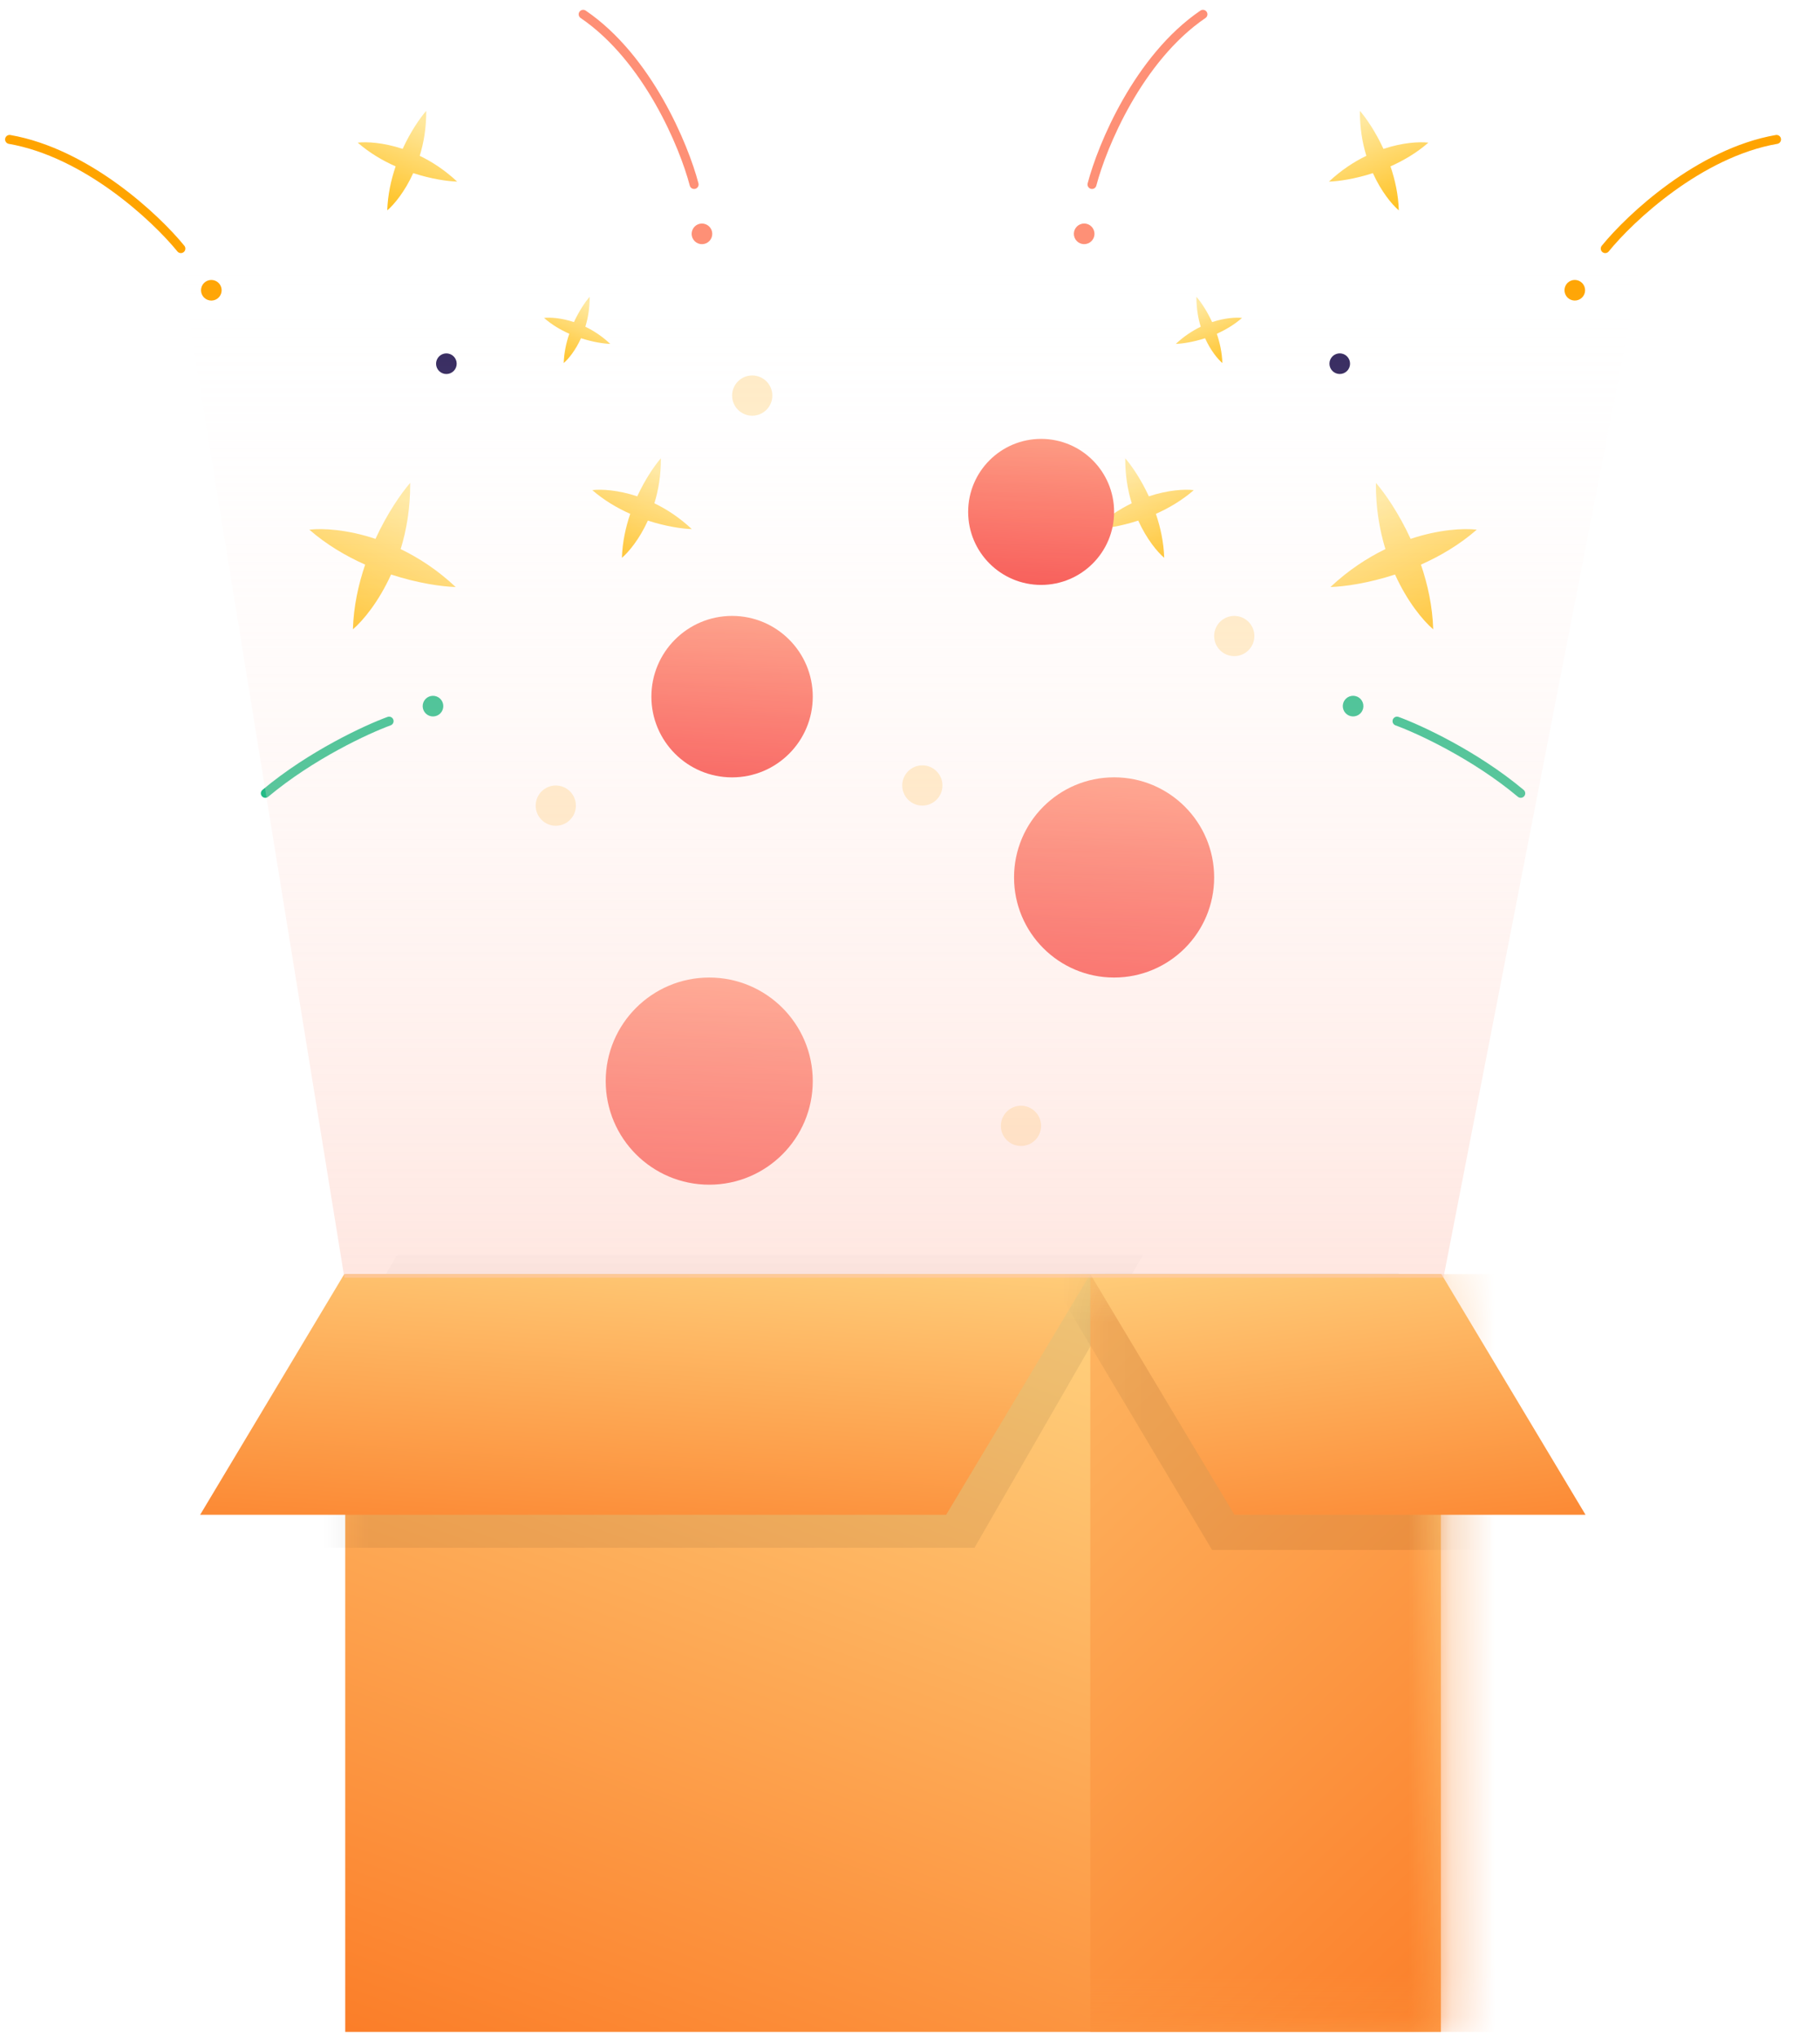 <svg width="42" height="47" viewBox="0 0 42 47" fill="none" xmlns="http://www.w3.org/2000/svg">
<path fill-rule="evenodd" clip-rule="evenodd" d="M14.706 11.448C14.891 11.047 15.108 10.735 15.251 10.571C15.254 10.959 15.194 11.306 15.101 11.608C15.386 11.746 15.682 11.938 15.964 12.203C15.747 12.197 15.371 12.144 14.951 12.007C14.757 12.434 14.512 12.729 14.352 12.866C14.363 12.507 14.438 12.162 14.544 11.852C14.244 11.719 13.94 11.54 13.669 11.305C13.879 11.28 14.261 11.3 14.706 11.448Z" fill="url(#paint0_linear_766_490)"/>
<path fill-rule="evenodd" clip-rule="evenodd" d="M13.245 7.429C13.368 7.162 13.512 6.955 13.607 6.845C13.609 7.103 13.57 7.335 13.508 7.536C13.698 7.627 13.895 7.755 14.083 7.932C13.938 7.927 13.688 7.892 13.408 7.801C13.279 8.085 13.116 8.282 13.009 8.373C13.017 8.134 13.067 7.904 13.137 7.698C12.938 7.609 12.735 7.491 12.555 7.333C12.695 7.317 12.949 7.331 13.245 7.429Z" fill="url(#paint1_linear_766_490)"/>
<path fill-rule="evenodd" clip-rule="evenodd" d="M9.292 3.434C9.476 3.033 9.693 2.721 9.836 2.557C9.839 2.944 9.779 3.292 9.686 3.594C9.971 3.731 10.267 3.924 10.55 4.189C10.332 4.182 9.956 4.13 9.536 3.993C9.342 4.42 9.098 4.715 8.937 4.852C8.948 4.493 9.024 4.148 9.13 3.837C8.83 3.705 8.526 3.526 8.255 3.29C8.464 3.266 8.847 3.286 9.292 3.434Z" fill="url(#paint2_linear_766_490)"/>
<path fill-rule="evenodd" clip-rule="evenodd" d="M8.665 12.429C8.937 11.839 9.256 11.38 9.466 11.138C9.47 11.709 9.383 12.22 9.246 12.665C9.665 12.867 10.1 13.149 10.516 13.54C10.195 13.53 9.643 13.453 9.025 13.251C8.74 13.879 8.38 14.313 8.144 14.515C8.16 13.986 8.271 13.48 8.427 13.023C7.986 12.827 7.538 12.565 7.139 12.217C7.448 12.181 8.011 12.211 8.665 12.429Z" fill="url(#paint3_linear_766_490)"/>
<circle cx="10.301" cy="8.389" r="0.238" transform="rotate(21.387 10.301 8.389)" fill="#2F235A"/>
<circle cx="16.199" cy="5.394" r="0.238" transform="rotate(21.387 16.199 5.394)" fill="#FE9076"/>
<circle cx="4.877" cy="6.695" r="0.238" transform="rotate(21.387 4.877 6.695)" fill="#FFA400"/>
<circle cx="9.992" cy="16.287" r="0.238" transform="rotate(21.387 9.992 16.287)" fill="#23BB86"/>
<path d="M16.018 4.255C15.787 3.37 14.95 1.346 13.458 0.33" stroke="#FE9076" stroke-width="0.207" stroke-linecap="round"/>
<path d="M4.174 5.734C3.597 5.024 1.999 3.526 0.221 3.216" stroke="#FFA400" stroke-width="0.207" stroke-linecap="round"/>
<path d="M8.979 16.633C8.468 16.819 7.181 17.413 6.123 18.298" stroke="#23BB86" stroke-width="0.207" stroke-linecap="round"/>
<path fill-rule="evenodd" clip-rule="evenodd" d="M26.512 11.448C26.327 11.047 26.11 10.735 25.967 10.571C25.965 10.959 26.024 11.306 26.117 11.608C25.832 11.746 25.536 11.938 25.254 12.203C25.471 12.197 25.847 12.144 26.267 12.007C26.461 12.434 26.706 12.729 26.866 12.866C26.855 12.507 26.78 12.162 26.674 11.852C26.974 11.719 27.278 11.54 27.549 11.305C27.339 11.28 26.956 11.3 26.512 11.448Z" fill="url(#paint4_linear_766_490)"/>
<path fill-rule="evenodd" clip-rule="evenodd" d="M27.972 7.429C27.849 7.162 27.705 6.955 27.61 6.845C27.608 7.103 27.648 7.335 27.709 7.536C27.52 7.627 27.323 7.755 27.134 7.932C27.279 7.927 27.53 7.892 27.809 7.801C27.938 8.085 28.101 8.282 28.208 8.373C28.201 8.134 28.15 7.904 28.08 7.698C28.279 7.609 28.482 7.49 28.662 7.333C28.523 7.317 28.268 7.331 27.972 7.429Z" fill="url(#paint5_linear_766_490)"/>
<path fill-rule="evenodd" clip-rule="evenodd" d="M31.926 3.434C31.741 3.033 31.525 2.721 31.382 2.557C31.379 2.944 31.439 3.292 31.531 3.594C31.246 3.731 30.951 3.924 30.668 4.189C30.886 4.182 31.262 4.13 31.682 3.993C31.875 4.42 32.12 4.715 32.28 4.852C32.27 4.492 32.194 4.148 32.088 3.837C32.388 3.704 32.692 3.526 32.963 3.29C32.753 3.266 32.371 3.286 31.926 3.434Z" fill="url(#paint6_linear_766_490)"/>
<path fill-rule="evenodd" clip-rule="evenodd" d="M32.553 12.429C32.281 11.839 31.962 11.38 31.752 11.138C31.747 11.709 31.835 12.22 31.971 12.665C31.553 12.867 31.118 13.15 30.702 13.54C31.023 13.53 31.575 13.453 32.193 13.251C32.478 13.88 32.838 14.313 33.074 14.515C33.058 13.986 32.947 13.48 32.791 13.023C33.232 12.827 33.68 12.565 34.079 12.217C33.77 12.181 33.207 12.211 32.553 12.429Z" fill="url(#paint7_linear_766_490)"/>
<circle cx="0.238" cy="0.238" r="0.238" transform="matrix(-0.931 0.365 0.365 0.931 31.052 8.08)" fill="#2F235A"/>
<circle cx="0.238" cy="0.238" r="0.238" transform="matrix(-0.931 0.365 0.365 0.931 25.154 5.085)" fill="#FE9076"/>
<circle cx="0.238" cy="0.238" r="0.238" transform="matrix(-0.931 0.365 0.365 0.931 36.476 6.386)" fill="#FFA400"/>
<circle cx="0.238" cy="0.238" r="0.238" transform="matrix(-0.931 0.365 0.365 0.931 31.36 15.978)" fill="#23BB86"/>
<path d="M25.2 4.255C25.431 3.37 26.268 1.346 27.76 0.33" stroke="#FE9076" stroke-width="0.207" stroke-linecap="round"/>
<path d="M37.044 5.734C37.62 5.024 39.218 3.526 40.997 3.216" stroke="#FFA400" stroke-width="0.207" stroke-linecap="round"/>
<path d="M32.239 16.633C32.75 16.819 34.037 17.413 35.094 18.298" stroke="#23BB86" stroke-width="0.207" stroke-linecap="round"/>
<rect x="7.967" y="29.388" width="25.284" height="17.478" fill="url(#paint8_linear_766_490)"/>
<mask id="mask0_766_490" style="mask-type:alpha" maskUnits="userSpaceOnUse" x="7" y="29" width="27" height="18">
<rect x="7.967" y="29.388" width="25.284" height="17.478" fill="#C4C4C4"/>
</mask>
<g mask="url(#mask0_766_490)">
<path d="M9.163 28.943L26.379 28.943L22.488 35.7L5.271 35.7L9.163 28.943Z" fill="black" fill-opacity="0.07"/>
<rect x="25.161" y="29.388" width="25.284" height="17.478" fill="url(#paint9_linear_766_490)"/>
</g>
<path d="M7.944 29.388L25.161 29.388L21.835 34.938L4.619 34.938L7.944 29.388Z" fill="url(#paint10_linear_766_490)"/>
<mask id="mask1_766_490" style="mask-type:alpha" maskUnits="userSpaceOnUse" x="25" y="29" width="9" height="18">
<rect x="25.161" y="29.388" width="8.09" height="17.478" fill="#C4C4C4"/>
</mask>
<g mask="url(#mask1_766_490)">
<path d="M32.266 29.359L24.163 29.359L27.971 35.749L36.073 35.749L32.266 29.359Z" fill="black" fill-opacity="0.07"/>
</g>
<path d="M33.263 29.388L25.161 29.388L28.486 34.938L36.589 34.938L33.263 29.388Z" fill="url(#paint11_linear_766_490)"/>
<circle cx="16.367" cy="24.936" r="2.389" fill="url(#paint12_linear_766_490)"/>
<circle cx="25.71" cy="20.238" r="2.309" fill="url(#paint13_linear_766_490)"/>
<circle cx="16.894" cy="16.068" r="1.862" fill="url(#paint14_linear_766_490)"/>
<circle cx="24.026" cy="11.807" r="1.684" fill="url(#paint15_linear_766_490)"/>
<circle cx="21.285" cy="18.117" r="0.464" fill="#FFA800" fill-opacity="0.23"/>
<circle cx="28.483" cy="14.67" r="0.464" fill="#FFA800" fill-opacity="0.23"/>
<circle cx="17.359" cy="9.124" r="0.464" fill="#FFA800" fill-opacity="0.23"/>
<circle cx="23.561" cy="25.968" r="0.464" fill="#FFA800" fill-opacity="0.23"/>
<circle cx="12.826" cy="18.582" r="0.464" fill="#FFA800" fill-opacity="0.23"/>
<path d="M33.31 29.471H7.947L4.051 5.454H37.988L33.31 29.471Z" fill="url(#paint16_linear_766_490)"/>
<defs>
<linearGradient id="paint0_linear_766_490" x1="15.181" y1="10.825" x2="14.336" y2="12.98" gradientUnits="userSpaceOnUse">
<stop stop-color="#FFE89E"/>
<stop offset="1" stop-color="#FFBF1A"/>
</linearGradient>
<linearGradient id="paint1_linear_766_490" x1="13.561" y1="7.015" x2="12.999" y2="8.449" gradientUnits="userSpaceOnUse">
<stop stop-color="#FFE89E"/>
<stop offset="1" stop-color="#FFBF1A"/>
</linearGradient>
<linearGradient id="paint2_linear_766_490" x1="9.766" y1="2.811" x2="8.922" y2="4.966" gradientUnits="userSpaceOnUse">
<stop stop-color="#FFE89E"/>
<stop offset="1" stop-color="#FFBF1A"/>
</linearGradient>
<linearGradient id="paint3_linear_766_490" x1="9.363" y1="11.512" x2="8.121" y2="14.683" gradientUnits="userSpaceOnUse">
<stop stop-color="#FFE89E"/>
<stop offset="1" stop-color="#FFBF1A"/>
</linearGradient>
<linearGradient id="paint4_linear_766_490" x1="26.038" y1="10.825" x2="26.881" y2="12.98" gradientUnits="userSpaceOnUse">
<stop stop-color="#FFE89E"/>
<stop offset="1" stop-color="#FFBF1A"/>
</linearGradient>
<linearGradient id="paint5_linear_766_490" x1="27.656" y1="7.014" x2="28.218" y2="8.449" gradientUnits="userSpaceOnUse">
<stop stop-color="#FFE89E"/>
<stop offset="1" stop-color="#FFBF1A"/>
</linearGradient>
<linearGradient id="paint6_linear_766_490" x1="31.452" y1="2.811" x2="32.296" y2="4.966" gradientUnits="userSpaceOnUse">
<stop stop-color="#FFE89E"/>
<stop offset="1" stop-color="#FFBF1A"/>
</linearGradient>
<linearGradient id="paint7_linear_766_490" x1="31.855" y1="11.512" x2="33.097" y2="14.683" gradientUnits="userSpaceOnUse">
<stop stop-color="#FFE89E"/>
<stop offset="1" stop-color="#FFBF1A"/>
</linearGradient>
<linearGradient id="paint8_linear_766_490" x1="16.413" y1="26.152" x2="6.336" y2="53.907" gradientUnits="userSpaceOnUse">
<stop stop-color="#FFD481"/>
<stop offset="1" stop-color="#FA620C"/>
</linearGradient>
<linearGradient id="paint9_linear_766_490" x1="12.28" y1="28.28" x2="42.863" y2="60.961" gradientUnits="userSpaceOnUse">
<stop stop-color="#FFD481"/>
<stop offset="0.833" stop-color="#FA620C"/>
</linearGradient>
<linearGradient id="paint10_linear_766_490" x1="8.299" y1="27.405" x2="7.48" y2="39.23" gradientUnits="userSpaceOnUse">
<stop stop-color="#FFD481"/>
<stop offset="1" stop-color="#FA620C"/>
</linearGradient>
<linearGradient id="paint11_linear_766_490" x1="34.542" y1="27.405" x2="35.997" y2="39.105" gradientUnits="userSpaceOnUse">
<stop stop-color="#FFD481"/>
<stop offset="1" stop-color="#FA620C"/>
</linearGradient>
<linearGradient id="paint12_linear_766_490" x1="16.548" y1="21.759" x2="16.093" y2="28.208" gradientUnits="userSpaceOnUse">
<stop stop-color="#FF9F81"/>
<stop offset="1" stop-color="#F53838"/>
</linearGradient>
<linearGradient id="paint13_linear_766_490" x1="25.884" y1="17.168" x2="25.445" y2="23.4" gradientUnits="userSpaceOnUse">
<stop stop-color="#FF9F81"/>
<stop offset="1" stop-color="#F53838"/>
</linearGradient>
<linearGradient id="paint14_linear_766_490" x1="17.035" y1="13.591" x2="16.681" y2="18.617" gradientUnits="userSpaceOnUse">
<stop stop-color="#FF9F81"/>
<stop offset="1" stop-color="#F53838"/>
</linearGradient>
<linearGradient id="paint15_linear_766_490" x1="24.153" y1="9.567" x2="23.833" y2="14.114" gradientUnits="userSpaceOnUse">
<stop stop-color="#FF9F81"/>
<stop offset="1" stop-color="#F53838"/>
</linearGradient>
<linearGradient id="paint16_linear_766_490" x1="20.741" y1="5.454" x2="20.741" y2="56.479" gradientUnits="userSpaceOnUse">
<stop stop-color="white" stop-opacity="0"/>
<stop offset="1" stop-color="#FE9277"/>
</linearGradient>
</defs>
</svg>

